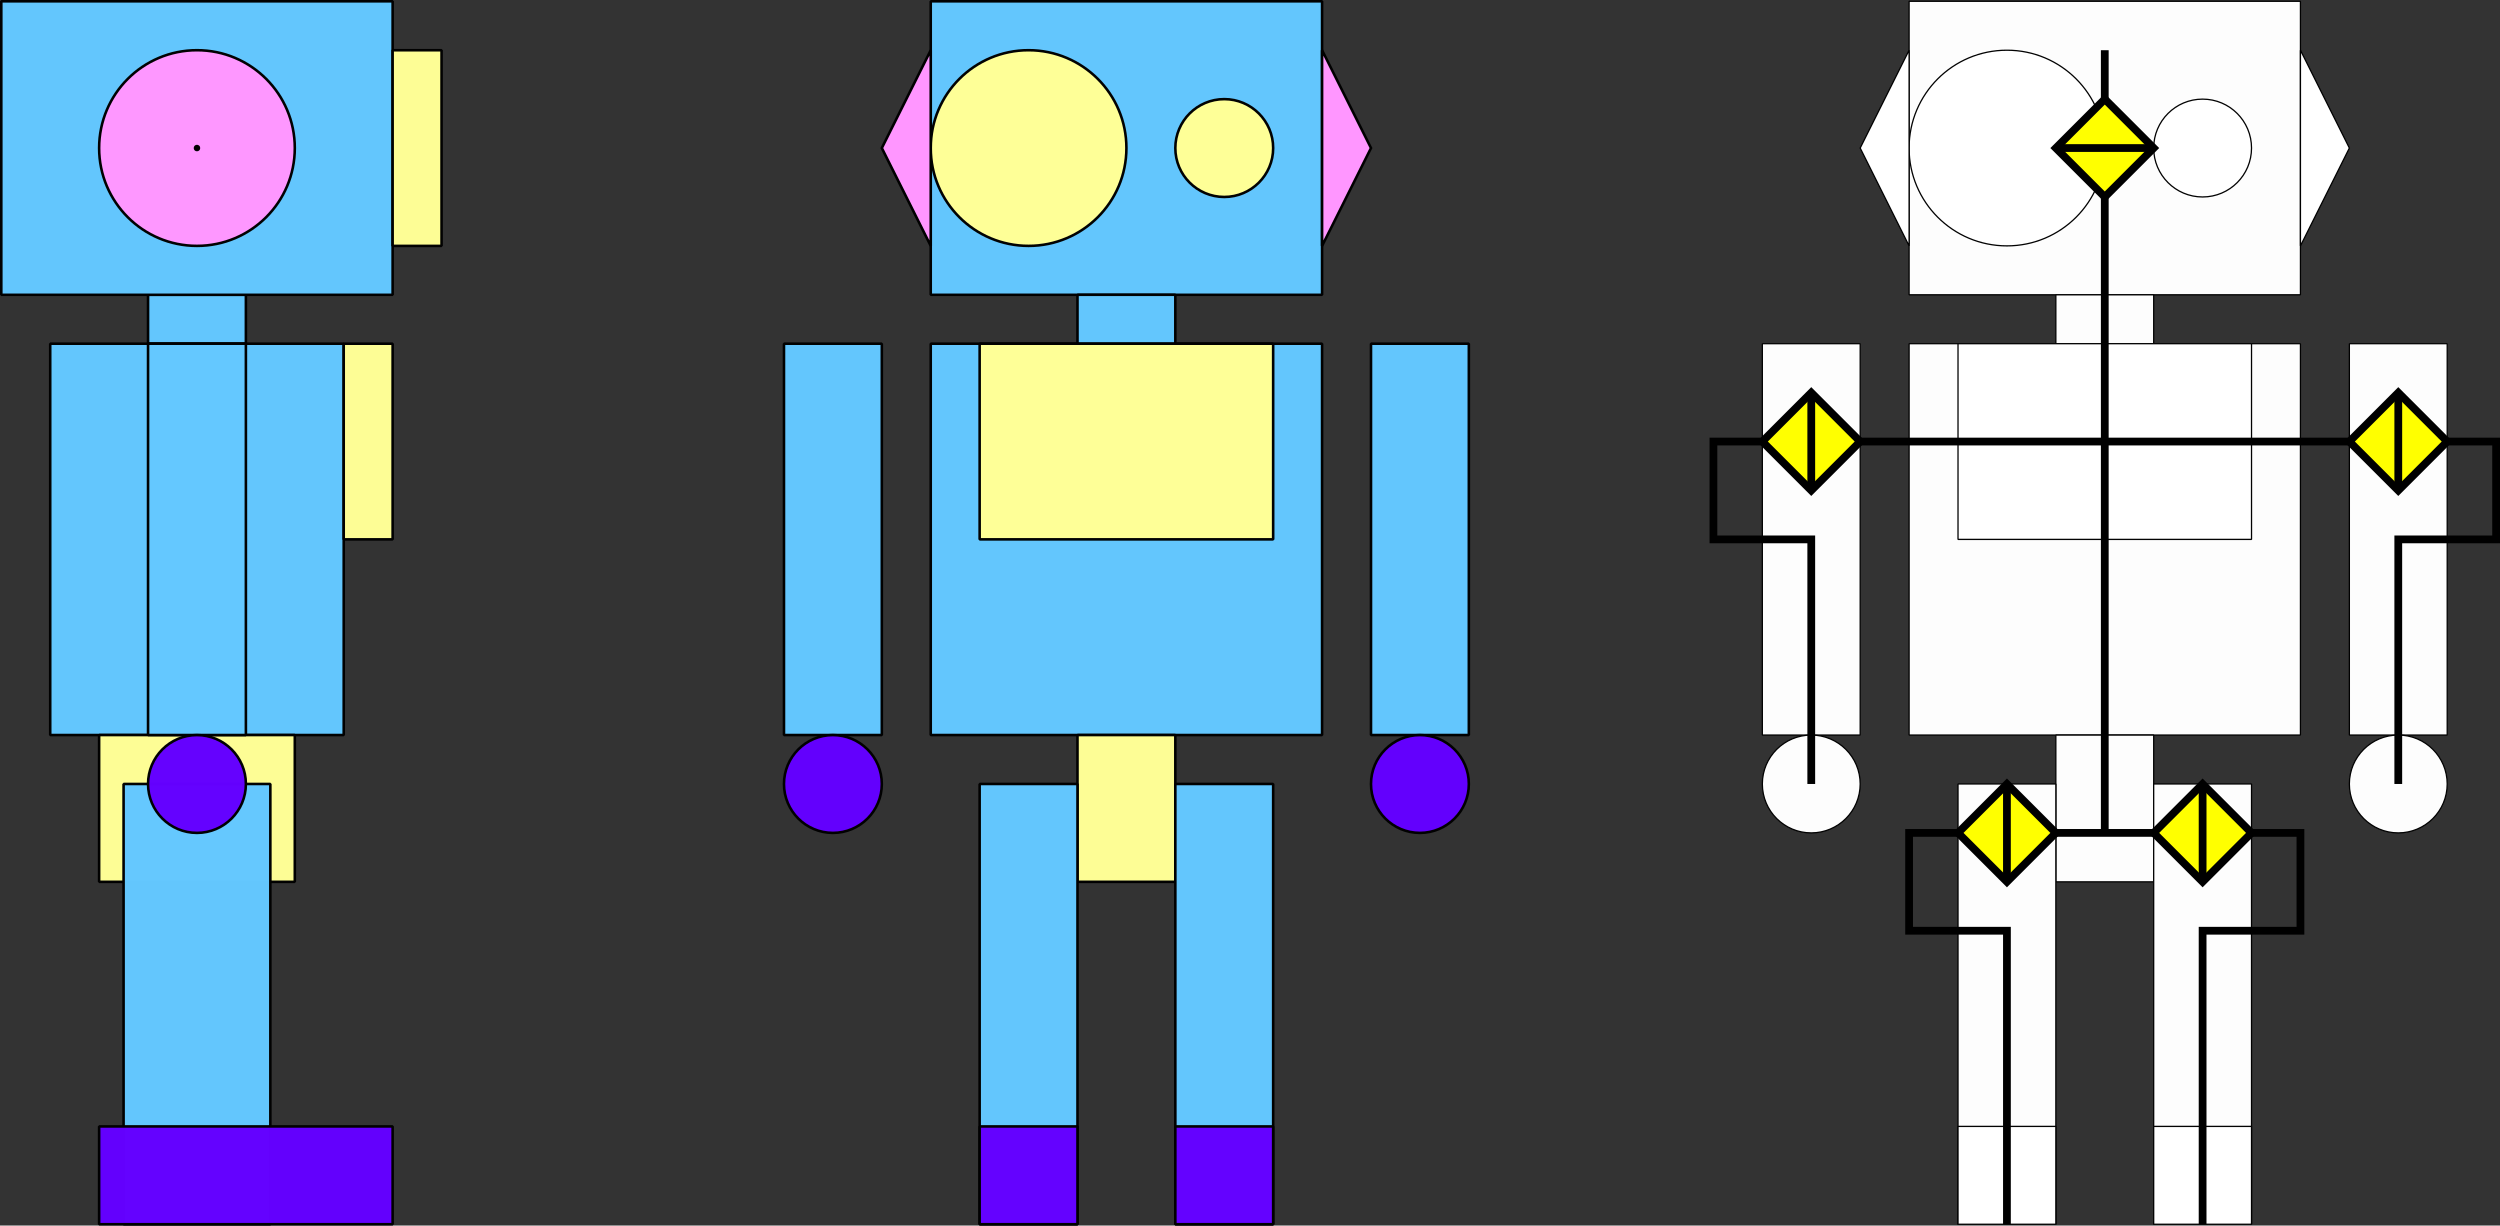 <?xml version="1.0" encoding="UTF-8" standalone="no"?>
<!-- Created with Inkscape (http://www.inkscape.org/) -->

<svg
   width="255.529mm"
   height="125.265mm"
   viewBox="0 0 255.529 125.265"
   version="1.1"
   id="svg5"
   inkscape:version="1.1.2 (0a00cf5339, 2022-02-04)"
   sodipodi:docname="robot_img.svg"
   xmlns:inkscape="http://www.inkscape.org/namespaces/inkscape"
   xmlns:sodipodi="http://sodipodi.sourceforge.net/DTD/sodipodi-0.dtd"
   xmlns="http://www.w3.org/2000/svg"
   xmlns:svg="http://www.w3.org/2000/svg">
  <rect x="0" y="0" width="255.529" height="125.265" fill="#333333" stroke="none"/>
  <sodipodi:namedview
     id="namedview7"
     pagecolor="#ffffff"
     bordercolor="#666666"
     borderopacity="1.0"
     inkscape:pageshadow="2"
     inkscape:pageopacity="0.0"
     inkscape:pagecheckerboard="0"
     inkscape:document-units="mm"
     showgrid="true"
     inkscape:zoom="1.2777243"
     inkscape:cx="482.88976"
     inkscape:cy="236.74903"
     inkscape:window-width="1846"
     inkscape:window-height="862"
     inkscape:window-x="0"
     inkscape:window-y="0"
     inkscape:window-maximized="1"
     inkscape:current-layer="g8362"
     inkscape:snap-midpoints="false"
     inkscape:snap-object-midpoints="true"
     fit-margin-top="0"
     fit-margin-left="0"
     fit-margin-right="0"
     fit-margin-bottom="0">
    <inkscape:grid
       type="xygrid"
       id="grid824"
       originx="-4.868"
       originy="-169.868" />
  </sodipodi:namedview>
  <defs
     id="defs2" />
  <g
     inkscape:label="Layer 1"
     inkscape:groupmode="layer"
     id="layer1"
     transform="translate(-4.868,-169.868)">
    <g
       id="g8362"
       transform="translate(-165)">
      <rect
         style="opacity:0.99;fill:#64c8ff;fill-opacity:1;fill-rule:evenodd;stroke:#000000;stroke-width:0.265;stroke-linecap:square;stroke-linejoin:bevel;stroke-miterlimit:4;stroke-dasharray:none"
         id="rect903"
         width="40"
         height="30"
         x="265"
         y="170"
         rx="3.0689813e-12"
         ry="3.0689813e-12" />
      <rect
         style="opacity:0.99;fill:#64c8ff;fill-opacity:1;fill-rule:evenodd;stroke:#000000;stroke-width:0.265;stroke-linecap:square;stroke-linejoin:bevel;stroke-miterlimit:4;stroke-dasharray:none"
         id="rect905"
         width="40"
         height="40"
         x="265"
         y="205"
         rx="3.0689813e-12"
         ry="3.0689813e-12" />
      <rect
         style="opacity:0.99;fill:#ffff96;fill-opacity:1;fill-rule:evenodd;stroke:#000000;stroke-width:0.265;stroke-linecap:square;stroke-linejoin:bevel;stroke-miterlimit:4;stroke-dasharray:none"
         id="rect907"
         width="10"
         height="15"
         x="280"
         y="245"
         rx="3.0689813e-12"
         ry="3.0689813e-12" />
      <rect
         style="opacity:0.99;fill:#64c8ff;fill-opacity:1;fill-rule:evenodd;stroke:#000000;stroke-width:0.265;stroke-linecap:square;stroke-linejoin:bevel;stroke-miterlimit:4;stroke-dasharray:none"
         id="rect909"
         width="10"
         height="45"
         x="290"
         y="250"
         rx="3.0689813e-12"
         ry="3.0689813e-12" />
      <rect
         style="opacity:0.99;fill:#64c8ff;fill-opacity:1;fill-rule:evenodd;stroke:#000000;stroke-width:0.265;stroke-linecap:square;stroke-linejoin:bevel;stroke-miterlimit:4;stroke-dasharray:none"
         id="rect911"
         width="10"
         height="45"
         x="270"
         y="250"
         rx="3.0689813e-12"
         ry="3.0689813e-12" />
      <rect
         style="opacity:0.99;fill:#64c8ff;fill-opacity:1;fill-rule:evenodd;stroke:#000000;stroke-width:0.265;stroke-linecap:square;stroke-linejoin:bevel;stroke-miterlimit:4;stroke-dasharray:none"
         id="rect913"
         width="10"
         height="40"
         x="310"
         y="205"
         rx="3.0689813e-12"
         ry="3.0689813e-12" />
      <rect
         style="opacity:0.99;fill:#64c8ff;fill-opacity:1;fill-rule:evenodd;stroke:#000000;stroke-width:0.265;stroke-linecap:square;stroke-linejoin:bevel;stroke-miterlimit:4;stroke-dasharray:none"
         id="rect913-62"
         width="10"
         height="5"
         x="280"
         y="200"
         rx="3.0689813e-12"
         ry="3.0689813e-12" />
      <rect
         style="opacity:0.99;fill:#64c8ff;fill-opacity:1;fill-rule:evenodd;stroke:#000000;stroke-width:0.265;stroke-linecap:square;stroke-linejoin:bevel;stroke-miterlimit:4;stroke-dasharray:none"
         id="rect915"
         width="10"
         height="40"
         x="250"
         y="205"
         rx="3.0689813e-12"
         ry="3.0689813e-12" />
      <circle
         style="opacity:0.99;fill:#ffff96;fill-opacity:1;fill-rule:evenodd;stroke:#000000;stroke-width:0.265;stroke-linecap:square;stroke-linejoin:bevel;stroke-miterlimit:4;stroke-dasharray:none"
         id="path1531"
         cx="275"
         cy="185"
         r="10" />
      <circle
         style="opacity:0.99;fill:#ffff96;fill-opacity:1;fill-rule:evenodd;stroke:#000000;stroke-width:0.265;stroke-linecap:square;stroke-linejoin:bevel;stroke-miterlimit:4;stroke-dasharray:none"
         id="path1533"
         cx="295"
         cy="185"
         r="5" />
      <rect
         style="opacity:0.99;fill:#6400ff;fill-opacity:1;fill-rule:evenodd;stroke:#000000;stroke-width:0.265;stroke-linecap:square;stroke-linejoin:bevel;stroke-miterlimit:4;stroke-dasharray:none"
         id="rect1755"
         width="10"
         height="10"
         x="270"
         y="285"
         rx="3.0689813e-12"
         ry="3.0689813e-12" />
      <rect
         style="opacity:0.99;fill:#6400ff;fill-opacity:1;fill-rule:evenodd;stroke:#000000;stroke-width:0.265;stroke-linecap:square;stroke-linejoin:bevel;stroke-miterlimit:4;stroke-dasharray:none"
         id="rect1755-3"
         width="10"
         height="10"
         x="290"
         y="285"
         rx="3.0689813e-12"
         ry="3.0689813e-12" />
      <rect
         style="opacity:0.99;fill:#ffff96;fill-opacity:1;fill-rule:evenodd;stroke:#000000;stroke-width:0.265;stroke-linecap:square;stroke-linejoin:bevel;stroke-miterlimit:4;stroke-dasharray:none"
         id="rect1904"
         width="30"
         height="20"
         x="270"
         y="205"
         rx="3.0689813e-12"
         ry="3.0689813e-12" />
      <circle
         style="opacity:0.99;fill:#6400ff;fill-opacity:1;fill-rule:evenodd;stroke:#000000;stroke-width:0.265;stroke-linecap:square;stroke-linejoin:bevel;stroke-miterlimit:4;stroke-dasharray:none"
         id="path2339"
         cx="255"
         cy="250"
         r="5" />
      <path
         style="fill:#ff96ff;fill-opacity:1;stroke:#000000;stroke-width:0.265px;stroke-linecap:butt;stroke-linejoin:miter;stroke-opacity:1"
         d="m 265,175 -5,10 5,10 z"
         id="path6159" />
      <path
         style="fill:#ff96ff;fill-opacity:1;stroke:#000000;stroke-width:0.265px;stroke-linecap:butt;stroke-linejoin:miter;stroke-opacity:1"
         d="m 305,175 5,10 -5,10 z"
         id="path6159-8" />
      <ellipse
         style="opacity:0.99;fill:#ff0000;fill-rule:evenodd;stroke:#000000;stroke-width:0.529;stroke-linecap:square;stroke-linejoin:bevel;stroke-dasharray:3.175, 3.175"
         id="path76529"
         cx="315"
         cy="250"
         rx="3.850194e-12"
         ry="5" />
      <circle
         style="opacity:0.99;fill:#6400ff;fill-opacity:1;fill-rule:evenodd;stroke:#000000;stroke-width:0.265;stroke-linecap:square;stroke-linejoin:bevel;stroke-miterlimit:4;stroke-dasharray:none"
         id="path2341"
         cx="315"
         cy="250"
         r="5" />
    </g>
    <g
       id="g8377"
       transform="matrix(-1,0,0,1,170,0)">
      <rect
         style="opacity:0.99;fill:#64c8ff;fill-opacity:1;fill-rule:evenodd;stroke:#000000;stroke-width:0.265;stroke-linecap:square;stroke-linejoin:bevel;stroke-miterlimit:4;stroke-dasharray:none"
         id="rect913-62-1"
         width="10"
         height="5"
         x="140"
         y="200"
         rx="3.0689813e-12"
         ry="3.0689813e-12" />
      <rect
         style="opacity:0.99;fill:#64c8ff;fill-opacity:1;fill-rule:evenodd;stroke:#000000;stroke-width:0.265;stroke-linecap:square;stroke-linejoin:bevel;stroke-miterlimit:4;stroke-dasharray:none"
         id="rect903-6"
         width="40"
         height="30"
         x="125"
         y="170"
         rx="3.0689813e-12"
         ry="3.0689813e-12" />
      <rect
         style="opacity:0.99;fill:#64c8ff;fill-opacity:1;fill-rule:evenodd;stroke:#000000;stroke-width:0.265;stroke-linecap:square;stroke-linejoin:bevel;stroke-miterlimit:4;stroke-dasharray:none"
         id="rect905-7"
         width="30"
         height="40"
         x="130"
         y="205"
         rx="3.0689813e-12"
         ry="3.0689813e-12" />
      <rect
         style="opacity:0.99;fill:#ffff96;fill-opacity:1;fill-rule:evenodd;stroke:#000000;stroke-width:0.265;stroke-linecap:square;stroke-linejoin:bevel;stroke-miterlimit:4;stroke-dasharray:none"
         id="rect907-5"
         width="20"
         height="15"
         x="135"
         y="245"
         rx="3.0689813e-12"
         ry="3.0689813e-12" />
      <rect
         style="opacity:0.99;fill:#64c8ff;fill-opacity:1;fill-rule:evenodd;stroke:#000000;stroke-width:0.265;stroke-linecap:square;stroke-linejoin:bevel;stroke-miterlimit:4;stroke-dasharray:none"
         id="rect909-3"
         width="15"
         height="45"
         x="137.5"
         y="250"
         rx="3.0689813e-12"
         ry="3.0689813e-12" />
      <rect
         style="opacity:0.99;fill:#6400ff;fill-opacity:1;fill-rule:evenodd;stroke:#000000;stroke-width:0.265;stroke-linecap:square;stroke-linejoin:bevel;stroke-miterlimit:4;stroke-dasharray:none"
         id="rect1755-3-7"
         width="30"
         height="10"
         x="125"
         y="285"
         rx="3.0689813e-12"
         ry="3.0689813e-12" />
      <rect
         style="opacity:0.99;fill:#ffff96;fill-opacity:1;fill-rule:evenodd;stroke:#000000;stroke-width:0.265;stroke-linecap:square;stroke-linejoin:bevel;stroke-miterlimit:4;stroke-dasharray:none"
         id="rect1904-0"
         width="5"
         height="20"
         x="125"
         y="205"
         rx="3.0689813e-12"
         ry="3.0689813e-12" />
      <rect
         style="opacity:0.99;fill:#ffff96;fill-opacity:1;fill-rule:evenodd;stroke:#000000;stroke-width:0.265;stroke-linecap:square;stroke-linejoin:bevel;stroke-miterlimit:4;stroke-dasharray:none"
         id="rect1904-0-6"
         width="5"
         height="20"
         x="120"
         y="175"
         rx="3.0689813e-12"
         ry="3.0689813e-12" />
      <rect
         style="opacity:0.99;fill:#64c8ff;fill-opacity:1;fill-rule:evenodd;stroke:#000000;stroke-width:0.265;stroke-linecap:square;stroke-linejoin:bevel;stroke-miterlimit:4;stroke-dasharray:none"
         id="rect913-6"
         width="10"
         height="40"
         x="140"
         y="205"
         rx="3.0689813e-12"
         ry="3.0689813e-12" />
      <circle
         style="opacity:0.99;fill:#6400ff;fill-opacity:1;fill-rule:evenodd;stroke:#000000;stroke-width:0.265;stroke-linecap:square;stroke-linejoin:bevel;stroke-miterlimit:4;stroke-dasharray:none"
         id="path2341-3"
         cx="145"
         cy="250"
         r="5" />
      <circle
         style="opacity:0.99;fill:#ff96ff;fill-opacity:1;fill-rule:evenodd;stroke:#000000;stroke-width:0.265;stroke-linecap:square;stroke-linejoin:bevel;stroke-miterlimit:4;stroke-dasharray:none"
         id="path1531-7"
         cx="145"
         cy="185"
         r="10" />
      <circle
         style="opacity:0.99;fill:#000000;fill-opacity:1;fill-rule:evenodd;stroke:#000000;stroke-width:0.265;stroke-linecap:square;stroke-linejoin:bevel;stroke-miterlimit:4;stroke-dasharray:none"
         id="path1531-7-9"
         cx="145"
         cy="185"
         r="0.2" />
      <g
         id="g8448"
         transform="matrix(-1,0,0,1,10,30)"
         style="stroke-width:0.132;stroke-miterlimit:4;stroke-dasharray:none">
        <rect
           style="opacity:0.99;fill:#ffffff;fill-opacity:1;fill-rule:evenodd;stroke:#000000;stroke-width:0.132;stroke-linecap:square;stroke-linejoin:bevel;stroke-miterlimit:4;stroke-dasharray:none"
           id="rect903-9"
           width="40"
           height="30"
           x="40"
           y="140"
           rx="3.0689813e-12"
           ry="3.0689813e-12" />
        <rect
           style="opacity:0.99;fill:#ffffff;fill-opacity:1;fill-rule:evenodd;stroke:#000000;stroke-width:0.132;stroke-linecap:square;stroke-linejoin:bevel;stroke-miterlimit:4;stroke-dasharray:none"
           id="rect905-6"
           width="40"
           height="40"
           x="40"
           y="175"
           rx="3.0689813e-12"
           ry="3.0689813e-12" />
        <rect
           style="opacity:0.99;fill:#ffffff;fill-opacity:1;fill-rule:evenodd;stroke:#000000;stroke-width:0.132;stroke-linecap:square;stroke-linejoin:bevel;stroke-miterlimit:4;stroke-dasharray:none"
           id="rect907-2"
           width="10"
           height="15"
           x="55"
           y="215"
           rx="3.0689813e-12"
           ry="3.0689813e-12" />
        <rect
           style="opacity:0.99;fill:#ffffff;fill-opacity:1;fill-rule:evenodd;stroke:#000000;stroke-width:0.132;stroke-linecap:square;stroke-linejoin:bevel;stroke-miterlimit:4;stroke-dasharray:none"
           id="rect909-5"
           width="10"
           height="45"
           x="65"
           y="220"
           rx="3.0689813e-12"
           ry="3.0689813e-12" />
        <rect
           style="opacity:0.99;fill:#ffffff;fill-opacity:1;fill-rule:evenodd;stroke:#000000;stroke-width:0.132;stroke-linecap:square;stroke-linejoin:bevel;stroke-miterlimit:4;stroke-dasharray:none"
           id="rect911-4"
           width="10"
           height="45"
           x="45"
           y="220"
           rx="3.0689813e-12"
           ry="3.0689813e-12" />
        <rect
           style="opacity:0.99;fill:#ffffff;fill-opacity:1;fill-rule:evenodd;stroke:#000000;stroke-width:0.132;stroke-linecap:square;stroke-linejoin:bevel;stroke-miterlimit:4;stroke-dasharray:none"
           id="rect913-4"
           width="10"
           height="40"
           x="85"
           y="175"
           rx="3.0689813e-12"
           ry="3.0689813e-12" />
        <rect
           style="opacity:0.99;fill:#ffffff;fill-opacity:1;fill-rule:evenodd;stroke:#000000;stroke-width:0.132;stroke-linecap:square;stroke-linejoin:bevel;stroke-miterlimit:4;stroke-dasharray:none"
           id="rect913-62-9"
           width="10"
           height="5"
           x="55"
           y="170"
           rx="3.0689813e-12"
           ry="3.0689813e-12" />
        <rect
           style="opacity:0.99;fill:#ffffff;fill-opacity:1;fill-rule:evenodd;stroke:#000000;stroke-width:0.132;stroke-linecap:square;stroke-linejoin:bevel;stroke-miterlimit:4;stroke-dasharray:none"
           id="rect915-9"
           width="10"
           height="40"
           x="25"
           y="175"
           rx="3.0689813e-12"
           ry="3.0689813e-12" />
        <circle
           style="opacity:0.99;fill:#ffffff;fill-opacity:1;fill-rule:evenodd;stroke:#000000;stroke-width:0.132;stroke-linecap:square;stroke-linejoin:bevel;stroke-miterlimit:4;stroke-dasharray:none"
           id="path1531-3"
           cx="50"
           cy="155"
           r="10" />
        <circle
           style="opacity:0.99;fill:#ffffff;fill-opacity:1;fill-rule:evenodd;stroke:#000000;stroke-width:0.132;stroke-linecap:square;stroke-linejoin:bevel;stroke-miterlimit:4;stroke-dasharray:none"
           id="path1533-6"
           cx="70"
           cy="155"
           r="5" />
        <rect
           style="opacity:0.99;fill:#ffffff;fill-opacity:1;fill-rule:evenodd;stroke:#000000;stroke-width:0.132;stroke-linecap:square;stroke-linejoin:bevel;stroke-miterlimit:4;stroke-dasharray:none"
           id="rect1755-0"
           width="10"
           height="10"
           x="45"
           y="255"
           rx="3.0689813e-12"
           ry="3.0689813e-12" />
        <rect
           style="opacity:0.99;fill:#ffffff;fill-opacity:1;fill-rule:evenodd;stroke:#000000;stroke-width:0.132;stroke-linecap:square;stroke-linejoin:bevel;stroke-miterlimit:4;stroke-dasharray:none"
           id="rect1755-3-5"
           width="10"
           height="10"
           x="65"
           y="255"
           rx="3.0689813e-12"
           ry="3.0689813e-12" />
        <rect
           style="opacity:0.99;fill:#ffffff;fill-opacity:1;fill-rule:evenodd;stroke:#000000;stroke-width:0.132;stroke-linecap:square;stroke-linejoin:bevel;stroke-miterlimit:4;stroke-dasharray:none"
           id="rect1904-02"
           width="30"
           height="20"
           x="45"
           y="175"
           rx="3.0689813e-12"
           ry="3.0689813e-12" />
        <circle
           style="opacity:0.99;fill:#ffffff;fill-opacity:1;fill-rule:evenodd;stroke:#000000;stroke-width:0.132;stroke-linecap:square;stroke-linejoin:bevel;stroke-miterlimit:4;stroke-dasharray:none"
           id="path2339-9"
           cx="30"
           cy="220"
           r="5" />
        <circle
           style="opacity:0.99;fill:#ffffff;fill-opacity:1;fill-rule:evenodd;stroke:#000000;stroke-width:0.132;stroke-linecap:square;stroke-linejoin:bevel;stroke-miterlimit:4;stroke-dasharray:none"
           id="path2341-4"
           cx="90"
           cy="220"
           r="5" />
        <path
           style="fill:#ffffff;fill-opacity:1;stroke:#000000;stroke-width:0.132;stroke-linecap:butt;stroke-linejoin:miter;stroke-miterlimit:4;stroke-dasharray:none;stroke-opacity:1"
           d="m 40,145 -5,10 5,10 z"
           id="path6159-3" />
        <path
           style="fill:#ffffff;fill-opacity:1;stroke:#000000;stroke-width:0.132;stroke-linecap:butt;stroke-linejoin:miter;stroke-miterlimit:4;stroke-dasharray:none;stroke-opacity:1"
           d="m 80,145 5,10 -5,10 z"
           id="path6159-8-5" />
      </g>
      <g
         id="g31439"
         transform="matrix(-1,0,0,1,100,30)">
        <g
           id="g30240"
           transform="translate(-105,5)"
           style="stroke-width:0.794;stroke-miterlimit:4;stroke-dasharray:none">
          <path
             style="fill:#ffff00;fill-opacity:1;stroke:#000000;stroke-width:0.794;stroke-linecap:butt;stroke-linejoin:miter;stroke-miterlimit:4;stroke-dasharray:none;stroke-opacity:1"
             d="m 225,175 -5,5 5,5 5,-5 z"
             id="path29731" />
          <path
             style="fill:none;stroke:#000000;stroke-width:0.794;stroke-linecap:butt;stroke-linejoin:miter;stroke-miterlimit:4;stroke-dasharray:none;stroke-opacity:1"
             d="m 225,175 v 10"
             id="path29733" />
        </g>
        <g
           id="g30240-47"
           transform="translate(-85,45)"
           style="stroke-width:0.794;stroke-miterlimit:4;stroke-dasharray:none">
          <path
             style="fill:#ffff00;fill-opacity:1;stroke:#000000;stroke-width:0.794;stroke-linecap:butt;stroke-linejoin:miter;stroke-miterlimit:4;stroke-dasharray:none;stroke-opacity:1"
             d="m 225,175 -5,5 5,5 5,-5 z"
             id="path29731-6" />
          <path
             style="fill:none;stroke:#000000;stroke-width:0.794;stroke-linecap:butt;stroke-linejoin:miter;stroke-miterlimit:4;stroke-dasharray:none;stroke-opacity:1"
             d="m 225,175 v 10"
             id="path29733-3" />
        </g>
        <g
           id="g30240-4"
           transform="translate(-45,5)"
           style="stroke-width:0.794;stroke-miterlimit:4;stroke-dasharray:none">
          <path
             style="fill:#ffff00;fill-opacity:1;stroke:#000000;stroke-width:0.794;stroke-linecap:butt;stroke-linejoin:miter;stroke-miterlimit:4;stroke-dasharray:none;stroke-opacity:1"
             d="m 225,175 -5,5 5,5 5,-5 z"
             id="path29731-4" />
          <path
             style="fill:none;stroke:#000000;stroke-width:0.794;stroke-linecap:butt;stroke-linejoin:miter;stroke-miterlimit:4;stroke-dasharray:none;stroke-opacity:1"
             d="m 225,175 v 10"
             id="path29733-4" />
        </g>
        <g
           id="g30240-1"
           transform="translate(-65,45)"
           style="stroke-width:0.794;stroke-miterlimit:4;stroke-dasharray:none">
          <path
             style="fill:#ffff00;fill-opacity:1;stroke:#000000;stroke-width:0.794;stroke-linecap:butt;stroke-linejoin:miter;stroke-miterlimit:4;stroke-dasharray:none;stroke-opacity:1"
             d="m 225,175 -5,5 5,5 5,-5 z"
             id="path29731-7" />
          <path
             style="fill:none;stroke:#000000;stroke-width:0.794;stroke-linecap:butt;stroke-linejoin:miter;stroke-miterlimit:4;stroke-dasharray:none;stroke-opacity:1"
             d="m 225,175 v 10"
             id="path29733-5" />
        </g>
        <g
           id="g30891"
           transform="translate(-40,-10)"
           style="stroke-width:0.794;stroke-miterlimit:4;stroke-dasharray:none">
          <path
             style="fill:#ffff00;fill-opacity:1;stroke:#000000;stroke-width:0.794;stroke-linecap:butt;stroke-linejoin:miter;stroke-miterlimit:4;stroke-dasharray:none;stroke-opacity:1"
             d="m 190,160 -5,5 5,5 5,-5 z"
             id="path29731-62" />
          <path
             style="fill:none;stroke:#000000;stroke-width:0.794;stroke-linecap:butt;stroke-linejoin:miter;stroke-miterlimit:4;stroke-dasharray:none;stroke-opacity:1"
             d="m 185,165 h 10"
             id="path29733-1"
             sodipodi:nodetypes="cc" />
        </g>
        <path
           style="fill:none;stroke:#000000;stroke-width:0.794;stroke-linecap:butt;stroke-linejoin:miter;stroke-miterlimit:4;stroke-dasharray:none;stroke-opacity:1"
           d="m 125,185 h 50"
           id="path31110" />
        <path
           style="fill:none;stroke:#000000;stroke-width:0.794;stroke-linecap:butt;stroke-linejoin:miter;stroke-miterlimit:4;stroke-dasharray:none;stroke-opacity:1"
           d="m 185,185 h 5 v 10 h -10 l 0,25"
           id="path31112"
           sodipodi:nodetypes="ccccc" />
        <path
           style="fill:none;stroke:#000000;stroke-width:0.794;stroke-linecap:butt;stroke-linejoin:miter;stroke-miterlimit:4;stroke-dasharray:none;stroke-opacity:1"
           d="m 150,150 v -5"
           id="path31114" />
        <path
           style="fill:none;stroke:#000000;stroke-width:0.794;stroke-linecap:butt;stroke-linejoin:miter;stroke-miterlimit:4;stroke-dasharray:none;stroke-opacity:1"
           d="m 150,160 v 65"
           id="path31116" />
        <path
           style="fill:none;stroke:#000000;stroke-width:0.794;stroke-linecap:butt;stroke-linejoin:miter;stroke-miterlimit:4;stroke-dasharray:none;stroke-opacity:1"
           d="m 145,225 h 10"
           id="path31118" />
        <path
           style="fill:none;stroke:#000000;stroke-width:0.794;stroke-linecap:butt;stroke-linejoin:miter;stroke-miterlimit:4;stroke-dasharray:none;stroke-opacity:1"
           d="m 165,225 h 5 v 10 h -10 v 30"
           id="path31120" />
        <path
           style="fill:none;stroke:#000000;stroke-width:0.794;stroke-linecap:butt;stroke-linejoin:miter;stroke-miterlimit:4;stroke-dasharray:none;stroke-opacity:1"
           d="m 135,225 h -5 v 10 h 10 v 30"
           id="path31122" />
        <path
           style="fill:none;stroke:#000000;stroke-width:0.794;stroke-linecap:butt;stroke-linejoin:miter;stroke-miterlimit:4;stroke-dasharray:none;stroke-opacity:1"
           d="m 115,185 h -5 v 10 h 10 l 0,25"
           id="path31124"
           sodipodi:nodetypes="ccccc" />
      </g>
    </g>
  </g>
</svg>
